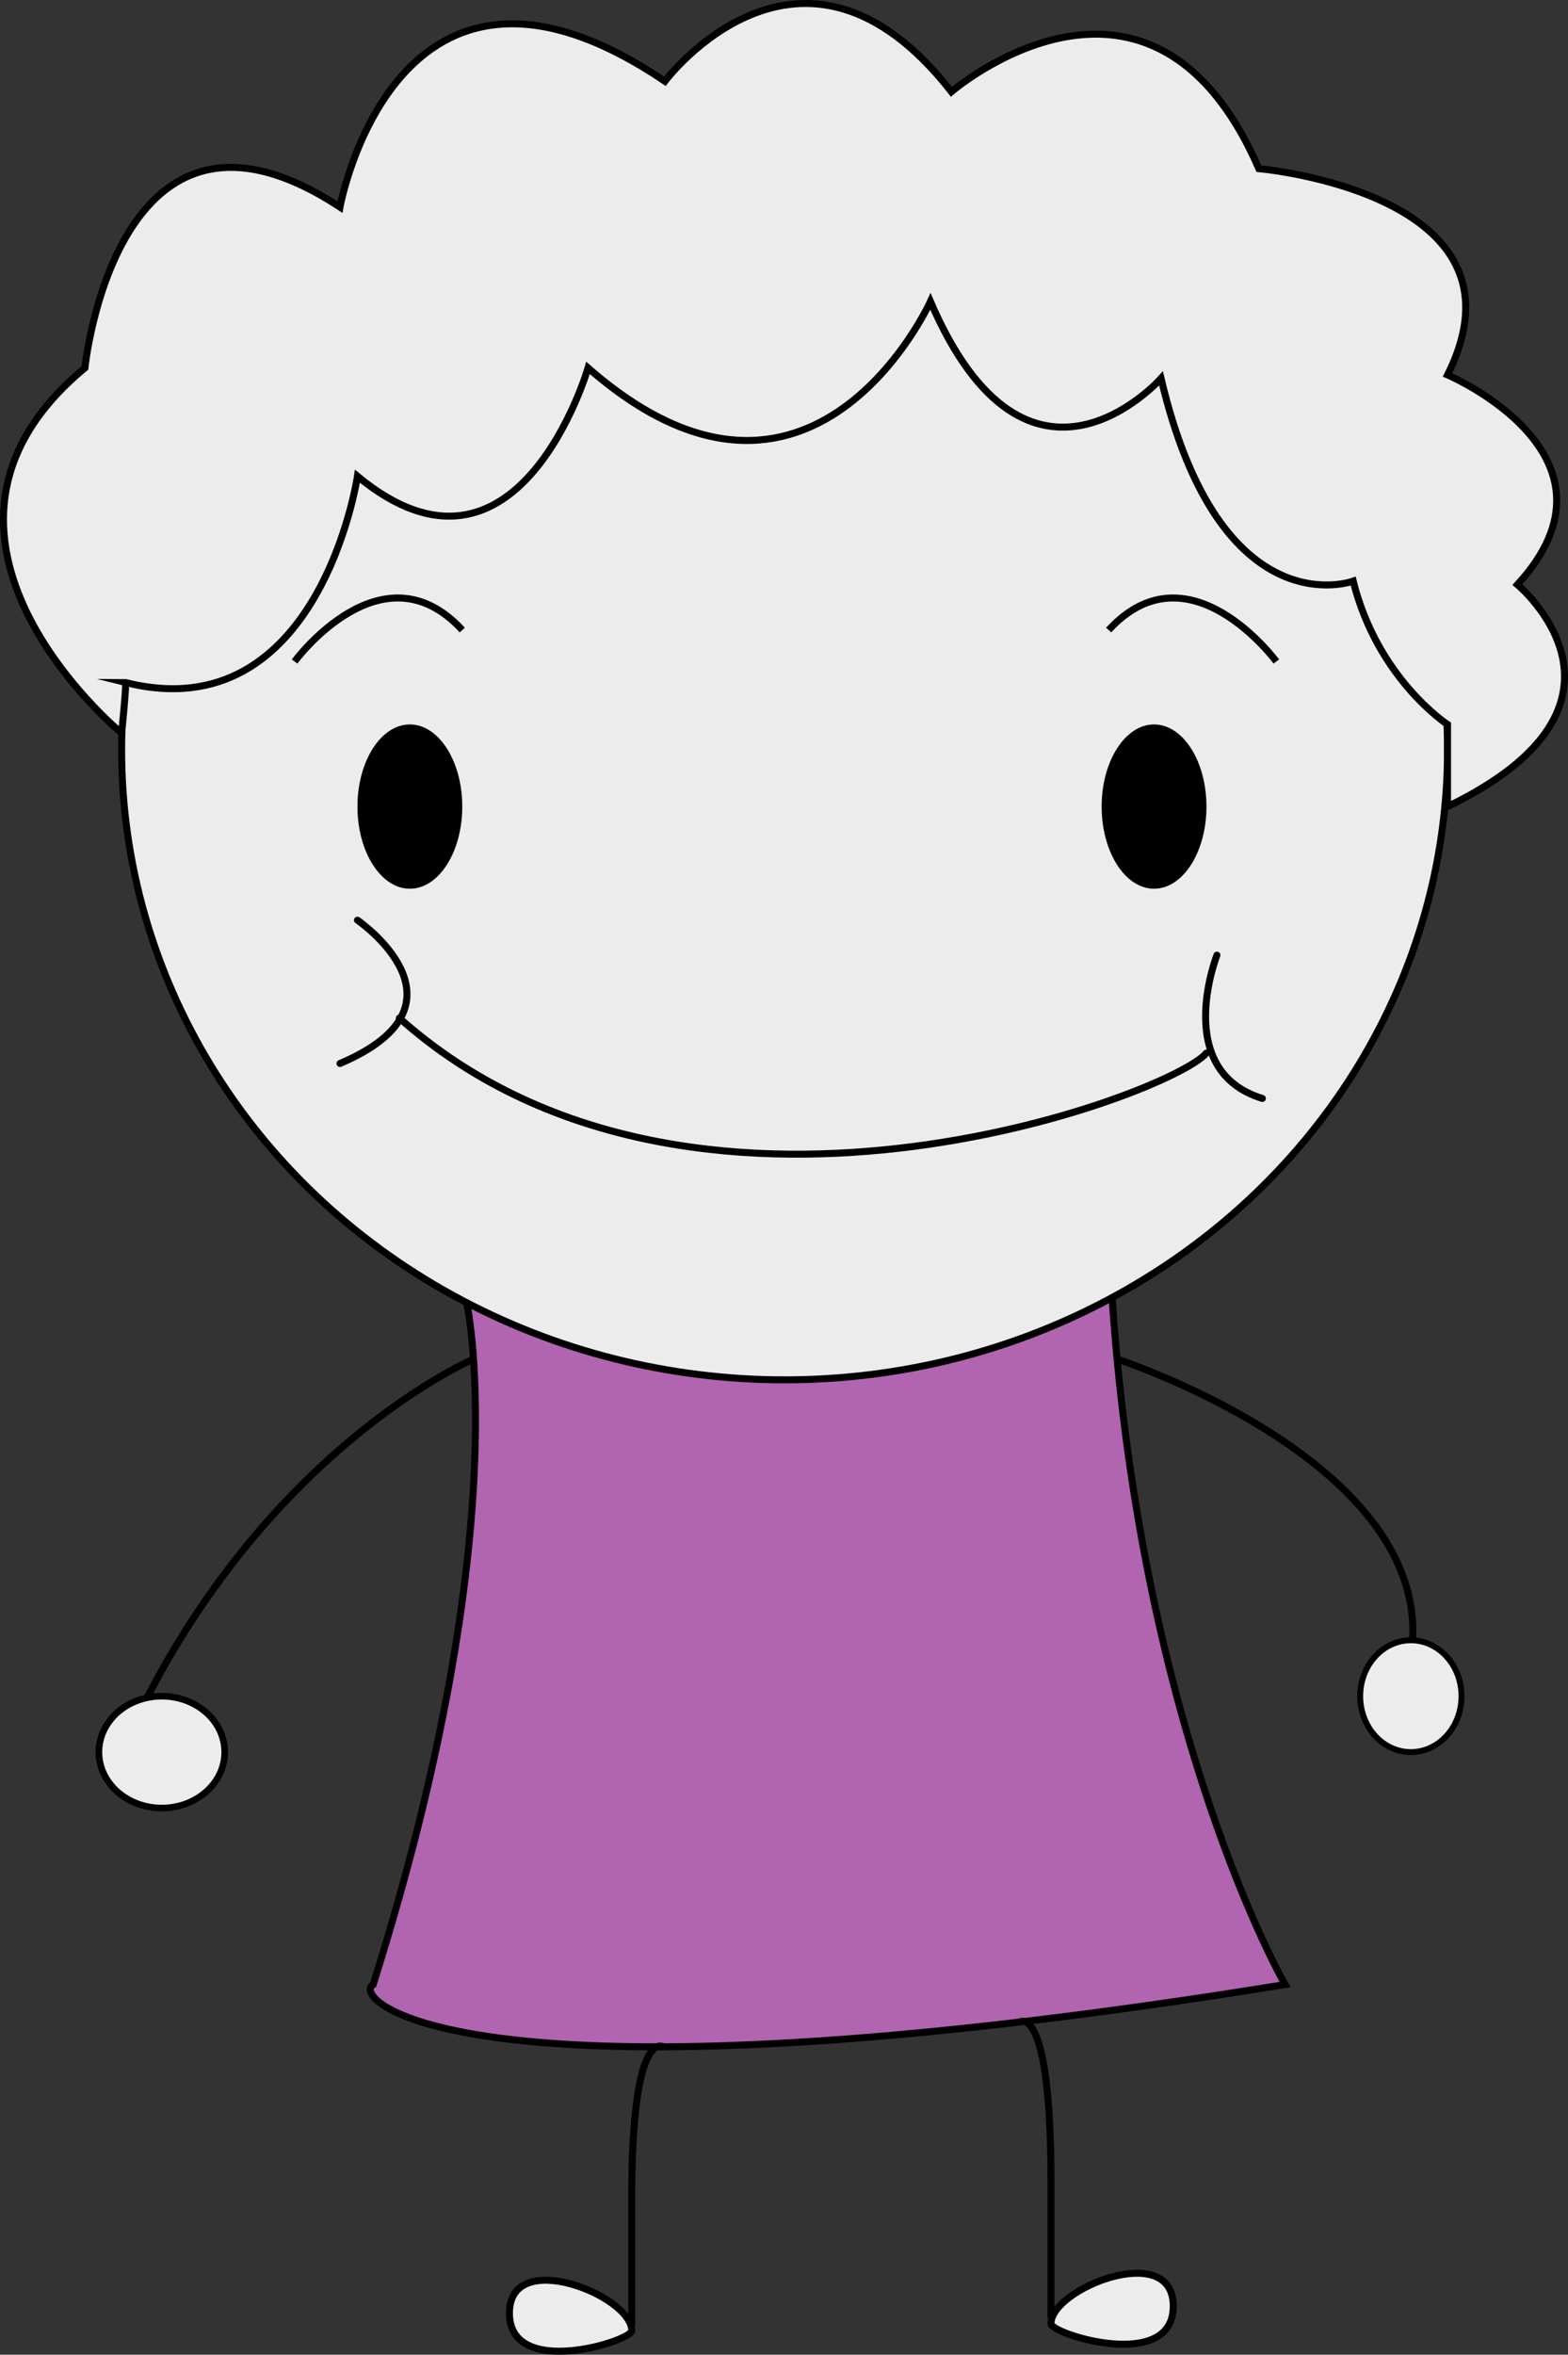 <svg xmlns="http://www.w3.org/2000/svg" viewBox="0 0 448.79 673.64"><rect x="0" y="0" width="448.79" height="673.64" fill="#333333" stroke="none"/><defs><style>.cls-1{fill:#b164af;}.cls-1,.cls-2,.cls-3,.cls-4,.cls-5,.cls-6{stroke:#000;stroke-miterlimit:10;}.cls-1,.cls-2,.cls-3,.cls-6{stroke-width:2px;}.cls-2,.cls-4,.cls-5{fill:#ececec;}.cls-3,.cls-6{fill:none;}.cls-4{stroke-width:1.89px;}.cls-5{stroke-width:1.69px;}.cls-6{stroke-linecap:round;}</style></defs><title>Asset 5</title><g id="Layer_2" data-name="Layer 2"><g id="Layer_2-2" data-name="Layer 2"><path class="cls-1" d="M106.81,567.75c-7,4,26,38,261,0,0,0-41-71-49.51-196.5h-185S148.81,434.75,106.81,567.75Z"/><ellipse class="cls-2" cx="224.56" cy="214.5" rx="189.75" ry="180.25"/><path class="cls-2" d="M145.81,661.75c0-19,35-5,35,5C180.81,669.75,145.81,680.75,145.81,661.75Z"/><path class="cls-2" d="M335.81,659.75c0-19-35-5-35,5C300.81,667.75,335.81,678.75,335.81,659.75Z"/><path class="cls-3" d="M189.81,585.56s-9-5.81-9,43.19v36.5"/><path class="cls-3" d="M291.81,578.47s9-6.17,9,45.9v38.79"/><ellipse class="cls-4" cx="46.31" cy="501.25" rx="18" ry="16"/><ellipse class="cls-5" cx="403.81" cy="485.25" rx="14.5" ry="16"/><path class="cls-3" d="M135.54,388.81s-55.23,23.44-93.23,96.44"/><path class="cls-3" d="M319.73,388.81s87.58,28.44,84.58,80.44"/><ellipse cx="117.31" cy="230.75" rx="15" ry="23.5"/><ellipse cx="330.31" cy="230.75" rx="15" ry="23.5"/><path class="cls-6" d="M345.31,301.25c-10,12-148,64-231-10"/><path class="cls-6" d="M348.31,273.25s-13,33,13,41"/><path class="cls-6" d="M102.31,263.25s35,24-5,41"/><path class="cls-3" d="M84.31,189.25s25-34,48-9"/><path class="cls-3" d="M365.31,189.25s-25-34-48-9"/><path class="cls-2" d="M34.81,209.75s-68.5-56.5-10.5-104.5c0,0,9-88,73-46,0,0,16-88,93-36,0,0,39-52,82,3,0,0,57-49,88,22,0,0,80,7,54,59,0,0,54,23,20,60,0,0,41,34-20,63.5v-23.5s-20-13-27-41c0,0-38,14-55-58,0,0-38,43-66-22,0,0-34,75-98,19,0,0-20,69-66,31,0,0-10.85,73-66.43,59C36.31,195.25,34.81,209.75,34.81,209.75Z"/></g></g></svg>